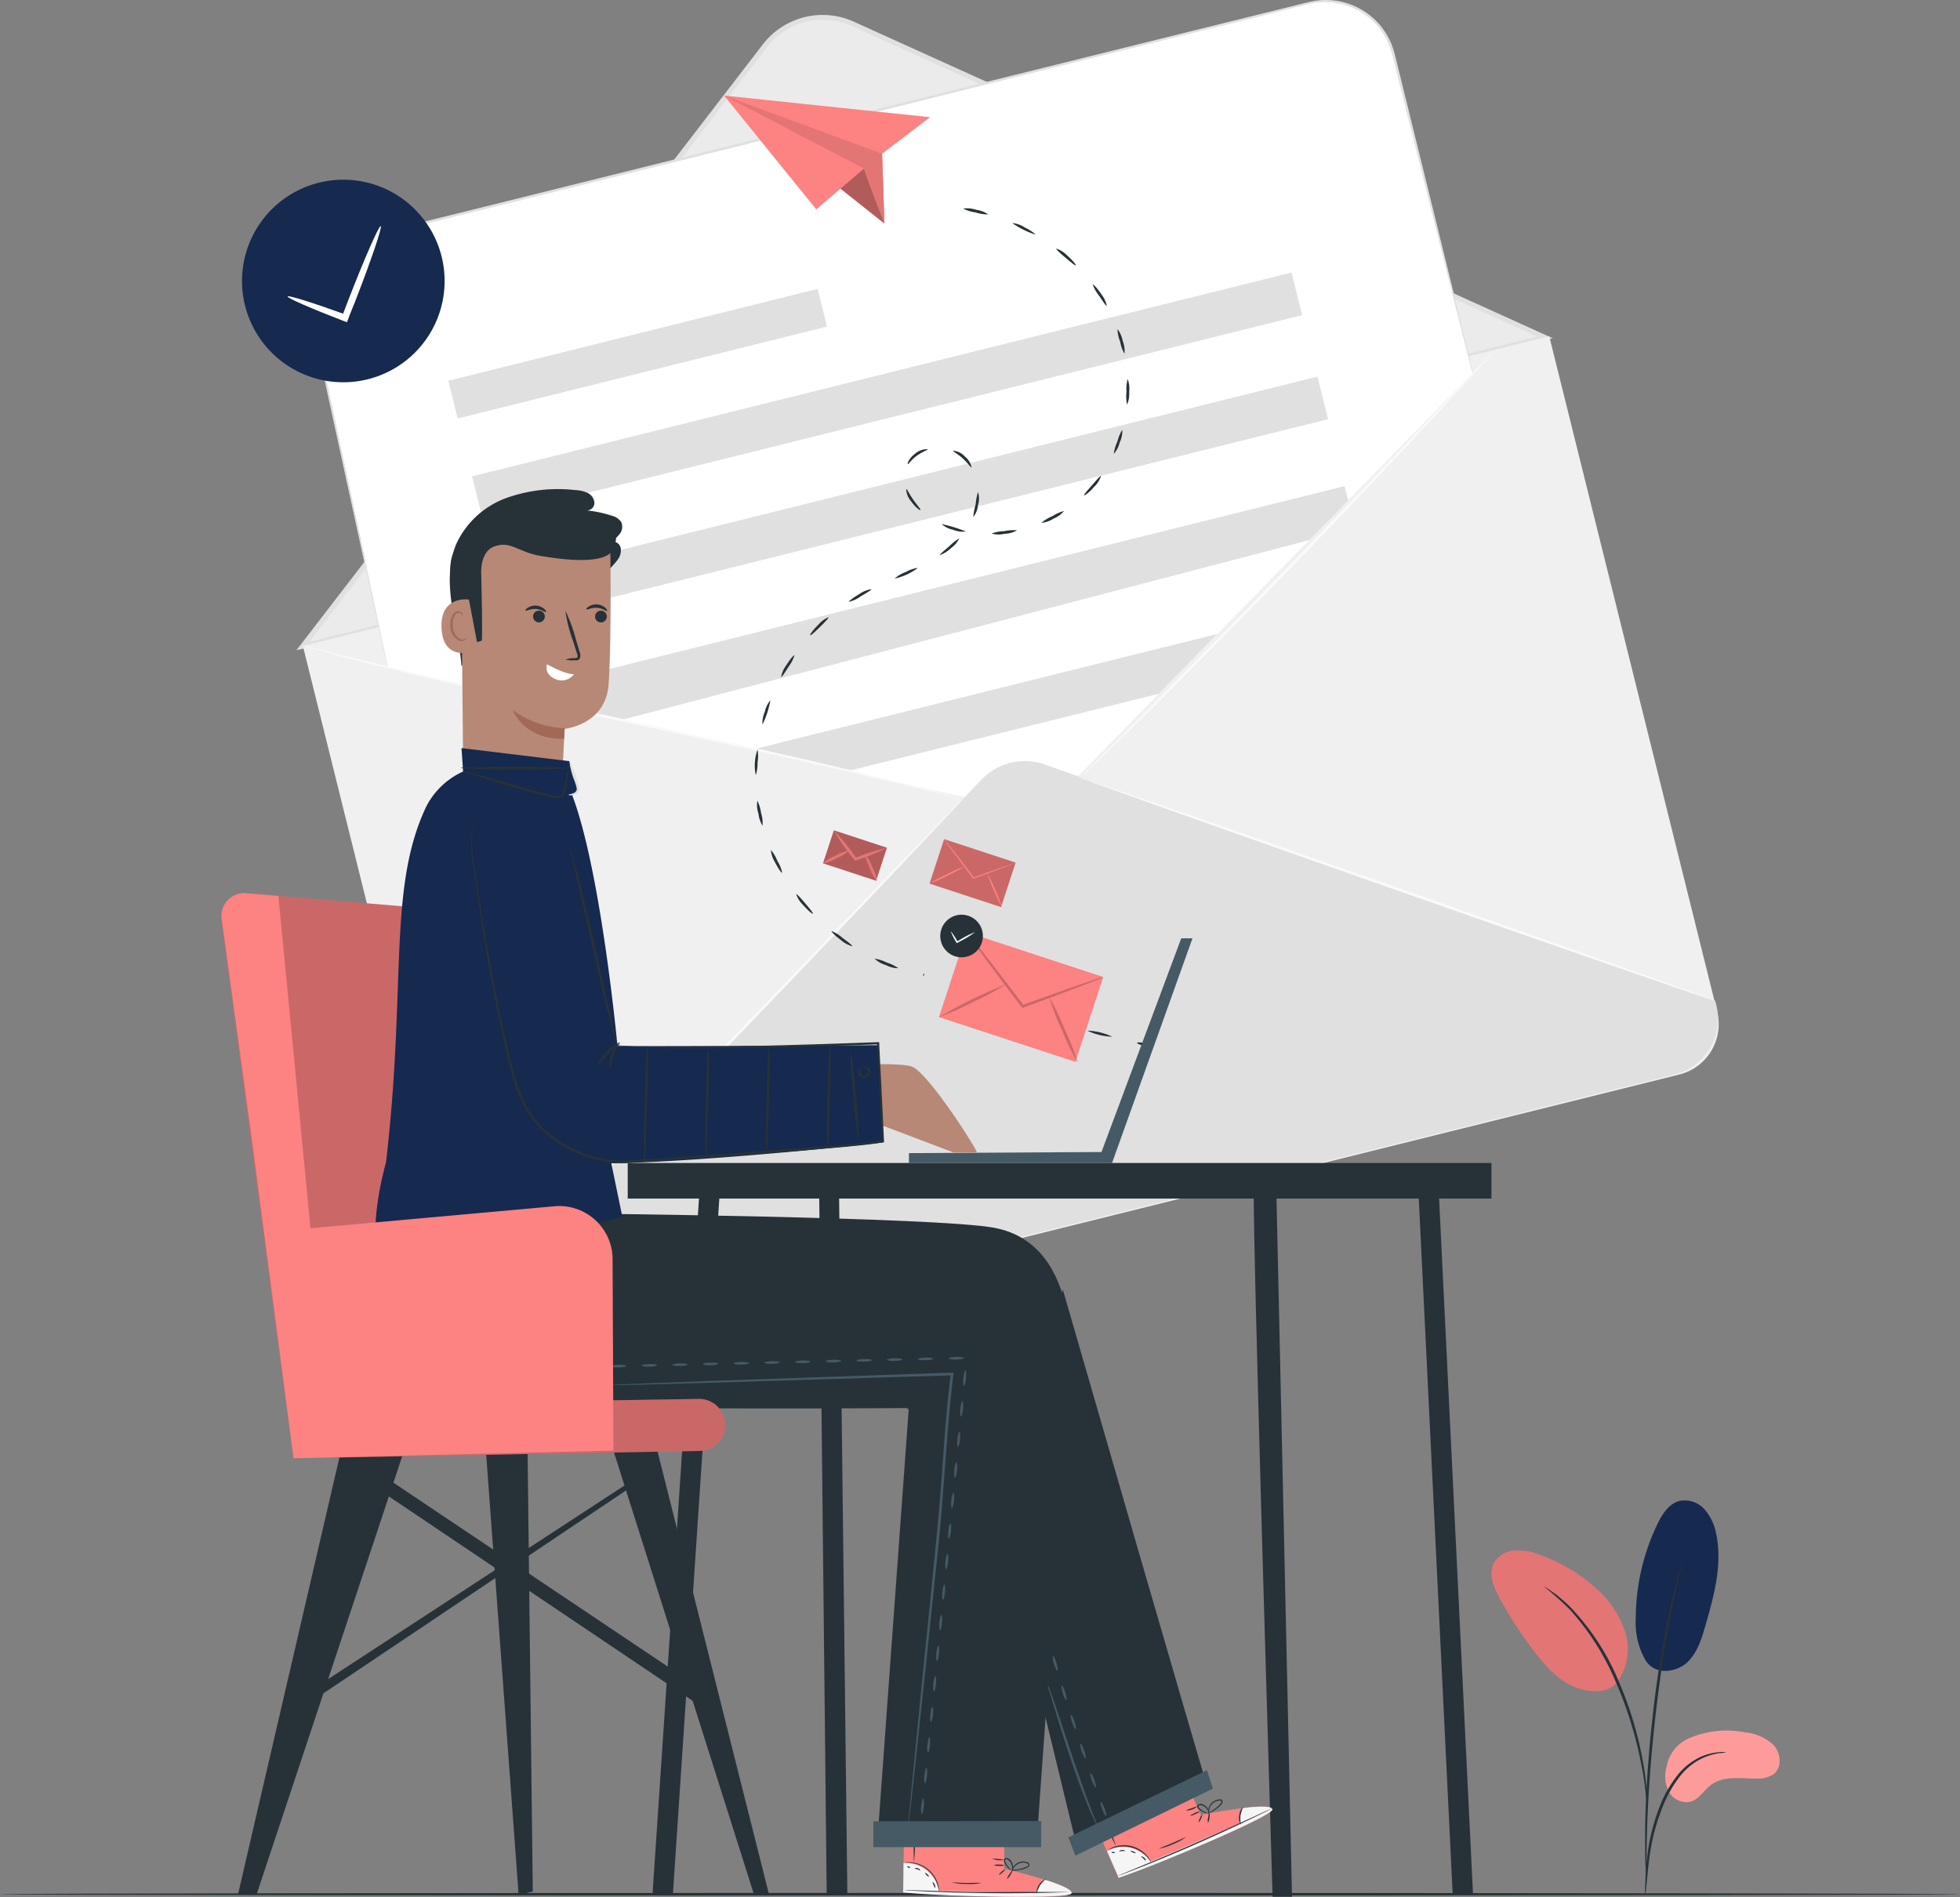 <svg xmlns="http://www.w3.org/2000/svg" width="310.38" height="300.453" viewBox="0 0 310.38 300.453">
  <rect x="0" y="0" width="310.38" height="300.453" fill="#808080" stroke="none"/>
  <g id="Mail_sent-pana" data-name="Mail sent-pana" transform="translate(-48 -58.499)">
    <g id="freepik--background-complete--inject-12" transform="translate(94.934 58.499)">
      <path id="Path_8140" data-name="Path 8140" d="M183.571,66.628,110.44,161.64l196.677-48.893L197.569,63.117A11.593,11.593,0,0,0,183.571,66.628Z" transform="translate(-109.403 -59.329)" fill="#ebebeb"/>
      <path id="Path_8141" data-name="Path 8141" d="M109.09,162.2l73.846-95.926a11.947,11.947,0,0,1,14.49-3.6l110.631,50.114Zm83.357-99.875a11.132,11.132,0,0,0-8.866,4.41h0l-72.425,94.121,194.418-48.332L197.1,63.354a11.217,11.217,0,0,0-4.648-.991Z" transform="translate(-109.09 -59.212)" fill="#e0e0e0"/>
      <path id="Path_8142" data-name="Path 8142" d="M0,0H203.376V110.223a8.228,8.228,0,0,1-8.228,8.228H8.228A8.228,8.228,0,0,1,0,110.223Z" transform="translate(1.031 102.314) rotate(-13.96)" fill="#f0f0f0"/>
      <path id="Path_8143" data-name="Path 8143" d="M296.07,117.662l-68.376,69.859L124.347,164.258l-11.824-54.816a11.063,11.063,0,0,1,8.105-13.23L270.134,59.051a11.048,11.048,0,0,1,13.4,8.067Z" transform="translate(-109.819 -58.551)" fill="#fff"/>
      <path id="Path_8144" data-name="Path 8144" d="M225.808,218.333l-81.2,84.848h0a9.05,9.05,0,0,0,10.971,6.6l180.005-44.752a9.05,9.05,0,0,0,6.6-10.963l-.169-.676L235.842,215.936A9.5,9.5,0,0,0,225.808,218.333Z" transform="translate(-117.321 -94.856)" fill="#e0e0e0"/>
      <rect id="Rectangle_2110" data-name="Rectangle 2110" width="60.271" height="6.154" transform="translate(24.057 60.304) rotate(-13.97)" fill="#e0e0e0"/>
      <rect id="Rectangle_2111" data-name="Rectangle 2111" width="133.725" height="6.953" transform="translate(27.822 75.445) rotate(-13.97)" fill="#e0e0e0"/>
      <rect id="Rectangle_2112" data-name="Rectangle 2112" width="133.725" height="6.953" transform="translate(31.927 91.929) rotate(-13.97)" fill="#e0e0e0"/>
      <path id="Path_8145" data-name="Path 8145" d="M284.568,163.212l-4.064,4.064-108.94,28.48-14.236-3.327-.538-1.544L286.143,158.71l.561,2.236Z" transform="translate(-120.144 -81.721)" fill="#e0e0e0"/>
      <path id="Path_8146" data-name="Path 8146" d="M267.511,198.663l-49.077,12.2-15-3.426,73.347-18.246Z" transform="translate(-130.952 -88.784)" fill="#e0e0e0"/>
      <path id="Path_8147" data-name="Path 8147" d="M222.551,223.24a2.035,2.035,0,0,1-.184.23l-.584.638-2.259,2.42-8.366,8.858c-7.083,7.46-16.9,17.77-27.773,29.071s-20.858,21.442-28.142,28.71c-3.642,3.634-6.607,6.569-8.666,8.574l-2.374,2.3-.63.592a1.143,1.143,0,0,1-.223.192,1.537,1.537,0,0,1,.192-.223l.6-.622,2.3-2.359,8.582-8.658c7.229-7.322,17.163-17.486,28.057-28.795s20.743-21.511,27.85-28.987l8.451-8.766,2.3-2.366.615-.607C222.474,223.3,222.551,223.24,222.551,223.24Z" transform="translate(-117.029 -96.675)" fill="#fafafa"/>
      <path id="Path_8148" data-name="Path 8148" d="M371.1,254.121c-.038.108-22.679-7.752-50.567-17.555S270.061,218.727,270.1,218.62s22.679,7.744,50.567,17.547S371.135,254.006,371.1,254.121Z" transform="translate(-146.401 -95.604)" fill="#fafafa"/>
      <path id="Path_8149" data-name="Path 8149" d="M336.145,131.06a1.281,1.281,0,0,1-.146.192l-.43.53-1.821,2.021-6.784,7.368c-5.747,6.2-13.752,14.7-22.725,23.97s-17.255,17.547-23.263,23.494l-7.153,7.007-1.967,1.882-.515.484c-.123.108-.184.161-.192.154a1.547,1.547,0,0,1,.161-.184l.484-.515,1.913-1.936,7.053-7.1c5.962-6,14.159-14.313,23.133-23.578S320.9,147.148,326.711,141l6.876-7.275,1.882-1.967.5-.507A1.065,1.065,0,0,1,336.145,131.06Z" transform="translate(-146.644 -75.314)" fill="#fafafa"/>
      <path id="Path_8150" data-name="Path 8150" d="M214.924,215.915a1.2,1.2,0,0,1-.269-.046l-.768-.184-3.073-.768c-2.627-.661-6.446-1.59-11.171-2.7-9.442-2.236-22.541-5.117-37.015-8.251s-27.565-6.062-36.992-8.374c-4.717-1.152-8.528-2.12-11.148-2.827l-3.019-.822-.768-.223a1.059,1.059,0,0,1-.261-.092l.269.054.768.177,3.073.768c2.635.661,6.453,1.583,11.178,2.7,9.442,2.236,22.533,5.117,37.015,8.251s27.565,6.062,36.992,8.374c4.717,1.152,8.528,2.113,11.148,2.827l3.012.822.768.223Z" transform="translate(-109.403 -89.35)" fill="#fafafa"/>
      <path id="Path_8151" data-name="Path 8151" d="M295.994,117.61s-.077-.254-.207-.768l-.561-2.174c-.492-1.928-1.206-4.748-2.128-8.382l-7.736-30.823q-.615-2.443-1.252-5c-.207-.845-.423-1.713-.645-2.581-.108-.438-.215-.876-.353-1.3a8.551,8.551,0,0,0-.461-1.26,10.84,10.84,0,0,0-8.643-6.384,10.679,10.679,0,0,0-2.927,0c-.968.169-1.951.438-2.942.676l-6.031,1.537L249.5,64.262,193.484,78.244,137.4,92.165l-12.592,3.119-3.073.768a17.153,17.153,0,0,0-2.919.884,10.917,10.917,0,0,0-4.548,3.68,11.232,11.232,0,0,0-1.352,2.543,11.849,11.849,0,0,0-.622,2.758,17.123,17.123,0,0,0,.668,5.485q1.152,5.378,2.2,10.3c2.8,13.13,5.071,23.747,6.638,31.1.768,3.672,1.375,6.515,1.79,8.451.192.96.346,1.7.453,2.2s.138.768.138.768-.069-.254-.184-.768-.277-1.237-.492-2.19c-.43-1.944-1.053-4.786-1.859-8.451-1.606-7.345-3.918-17.962-6.776-31.069-.707-3.281-1.46-6.715-2.236-10.3a17.236,17.236,0,0,1-.676-5.585,11.526,11.526,0,0,1,.63-2.85,11.809,11.809,0,0,1,1.391-2.627,10.793,10.793,0,0,1,2.067-2.2,10.456,10.456,0,0,1,2.62-1.6,17,17,0,0,1,2.973-.907l3.073-.768,12.615-3.119,56.084-13.952L249.5,63.916,262.091,60.8l6.031-1.49c.991-.246,1.959-.507,2.973-.684a11.211,11.211,0,0,1,11.939,6.569,8.769,8.769,0,0,1,.476,1.3c.138.438.246.876.353,1.314.215.868.423,1.736.638,2.589.423,1.706.83,3.373,1.237,5l7.606,30.877c.884,3.642,1.575,6.469,2.044,8.4.23.96.407,1.69.522,2.19A2.445,2.445,0,0,1,295.994,117.61Z" transform="translate(-109.743 -58.499)" fill="#e0e0e0"/>
    </g>
    <g id="freepik--Floor--inject-12" transform="translate(48 358.294)">
      <path id="Path_8152" data-name="Path 8152" d="M358.38,448.935c0,.115-69.482.207-155.19.207S48,449.058,48,448.935s69.475-.215,155.19-.215S358.38,448.828,358.38,448.935Z" transform="translate(-48 -448.72)" fill="#263238"/>
    </g>
    <g id="freepik--mail-sent--inject-12" transform="translate(86.32 73.635)">
      <path id="Path_8153" data-name="Path 8153" d="M229.871,81.626l-7.6,5.785.369,11.048-6.953-5.524-3.841,3.288L197.25,78.2Z" transform="translate(-120.906 -78.2)" fill="#fd8282"/>
      <path id="Path_8154" data-name="Path 8154" d="M224.976,93.25c0,.338,3.227,8.7,3.227,8.7l-6.953-5.524Z" transform="translate(-126.467 -81.688)" fill="#fd8282"/>
      <g id="Group_5912" data-name="Group 5912" transform="translate(94.783 11.562)" opacity="0.3">
        <path id="Path_8155" data-name="Path 8155" d="M224.976,93.25c0,.338,3.227,8.7,3.227,8.7l-6.953-5.524Z" transform="translate(-221.25 -93.25)"/>
      </g>
      <path id="Path_8156" data-name="Path 8156" d="M197.25,78.2l22.165,11.562,3.227,8.7-.369-11.048Z" transform="translate(-120.906 -78.2)" fill="#fd8282"/>
      <path id="Path_8157" data-name="Path 8157" d="M197.25,78.2l22.165,11.562,3.227,8.7-.369-11.048Z" transform="translate(-120.906 -78.2)" opacity="0.1"/>
      <path id="Path_8158" data-name="Path 8158" d="M276.061,271.93a9.918,9.918,0,0,1-3.941-.96A9.919,9.919,0,0,1,276.061,271.93Z" transform="translate(-138.255 -122.871)" fill="#263238"/>
      <path id="Path_8159" data-name="Path 8159" d="M284.721,274.026c0,.115-.576.077-1.222-.077s-1.152-.384-1.129-.5.576-.077,1.229.084S284.751,273.911,284.721,274.026Z" transform="translate(-140.63 -123.43)" fill="#263238"/>
      <path id="Path_8160" data-name="Path 8160" d="M250.481,102.4a5.984,5.984,0,0,1-2.005-.315,5.616,5.616,0,0,1-1.936-.607,4.517,4.517,0,0,1,2.036.2A4.279,4.279,0,0,1,250.481,102.4Z" transform="translate(-132.328 -83.585)" fill="#263238"/>
      <path id="Path_8161" data-name="Path 8161" d="M260.259,106.293a13.775,13.775,0,0,1-3.618-1.813,4.371,4.371,0,0,1,1.928.661C259.575,105.648,260.32,106.193,260.259,106.293Z" transform="translate(-134.668 -84.29)" fill="#263238"/>
      <path id="Path_8162" data-name="Path 8162" d="M268.812,112.4c-.085.084-.768-.492-1.629-1.214s-1.537-1.337-1.437-1.437a4.456,4.456,0,0,1,1.729,1.114C268.313,111.6,268.9,112.324,268.812,112.4Z" transform="translate(-136.776 -85.511)" fill="#263238"/>
      <path id="Path_8163" data-name="Path 8163" d="M275.468,120.529c-.108.054-.615-.691-1.229-1.613a6.032,6.032,0,0,1-1-1.767c.084-.069.73.592,1.352,1.537A4.364,4.364,0,0,1,275.468,120.529Z" transform="translate(-138.515 -87.224)" fill="#263238"/>
      <path id="Path_8164" data-name="Path 8164" d="M279.439,130.243a6.144,6.144,0,0,1-.676-1.913,5.809,5.809,0,0,1-.423-1.99,4.479,4.479,0,0,1,.822,1.875,4.2,4.2,0,0,1,.277,2.028Z" transform="translate(-139.697 -89.356)" fill="#263238"/>
      <path id="Path_8165" data-name="Path 8165" d="M280.271,140.7a6.329,6.329,0,0,1-.084-2.028,5.794,5.794,0,0,1,.184-2.021,4.478,4.478,0,0,1,.238,2.028A4.386,4.386,0,0,1,280.271,140.7Z" transform="translate(-140.114 -91.745)" fill="#263238"/>
      <path id="Path_8166" data-name="Path 8166" d="M277.58,150.911a6.255,6.255,0,0,1,.569-1.944,6.454,6.454,0,0,1,.768-1.867,4.065,4.065,0,0,1-.407,2.005A4.172,4.172,0,0,1,277.58,150.911Z" transform="translate(-139.521 -94.166)" fill="#263238"/>
      <path id="Path_8167" data-name="Path 8167" d="M271.468,159.678c-.077-.092.522-.768,1.252-1.6s1.314-1.537,1.414-1.452a4.2,4.2,0,0,1-1.1,1.729C272.29,159.217,271.545,159.762,271.468,159.678Z" transform="translate(-138.103 -96.373)" fill="#263238"/>
      <path id="Path_8168" data-name="Path 8168" d="M262.65,165.715a6.344,6.344,0,0,1,1.736-1.045,6.208,6.208,0,0,1,1.852-.83,4.248,4.248,0,0,1-1.659,1.206,4.188,4.188,0,0,1-1.928.668Z" transform="translate(-136.061 -98.045)" fill="#263238"/>
      <path id="Path_8169" data-name="Path 8169" d="M252.39,168.328a6.147,6.147,0,0,1,2.005-.376,6.323,6.323,0,0,1,2.028-.131,4.2,4.2,0,0,1-1.974.546A4.1,4.1,0,0,1,252.39,168.328Z" transform="translate(-133.683 -98.961)" fill="#263238"/>
      <path id="Path_8170" data-name="Path 8170" d="M242.09,166.54a21.94,21.94,0,0,1,3.841,1.175,3.987,3.987,0,0,1-2.028-.277,3.911,3.911,0,0,1-1.813-.9Z" transform="translate(-131.296 -98.671)" fill="#263238"/>
      <path id="Path_8171" data-name="Path 8171" d="M234.79,159.3c.115-.038.469.768,1.1,1.675s1.237,1.537,1.152,1.652-.837-.461-1.5-1.406A3.073,3.073,0,0,1,234.79,159.3Z" transform="translate(-129.605 -96.993)" fill="#263238"/>
      <path id="Path_8172" data-name="Path 8172" d="M238.269,151.109c0,.123-.837.392-1.713,1.014s-1.344,1.4-1.452,1.337.23-.983,1.206-1.675a2.812,2.812,0,0,1,1.959-.676Z" transform="translate(-129.673 -95.095)" fill="#263238"/>
      <path id="Path_8173" data-name="Path 8173" d="M247.383,154.061c-.108.061-.6-.691-1.4-1.429s-1.613-1.106-1.537-1.222a2.8,2.8,0,0,1,1.859.914,2.981,2.981,0,0,1,1.076,1.736Z" transform="translate(-131.842 -95.165)" fill="#263238"/>
      <path id="Path_8174" data-name="Path 8174" d="M248.61,163.877a9.733,9.733,0,0,1,.376-1.974,9.873,9.873,0,0,1,.376-1.982,3.5,3.5,0,0,1,0,2.059,3.434,3.434,0,0,1-.753,1.9Z" transform="translate(-132.807 -97.137)" fill="#263238"/>
      <path id="Path_8175" data-name="Path 8175" d="M241.758,172.121c-.069-.1.63-.676,1.467-1.391a8.337,8.337,0,0,1,1.59-1.252,4,4,0,0,1-1.314,1.537A4.839,4.839,0,0,1,241.758,172.121Z" transform="translate(-131.219 -99.35)" fill="#263238"/>
      <path id="Path_8176" data-name="Path 8176" d="M232.41,177.27a5.1,5.1,0,0,1,1.752-1.037,4.97,4.97,0,0,1,1.928-.653A9.8,9.8,0,0,1,232.41,177.27Z" transform="translate(-129.053 -100.766)" fill="#263238"/>
      <path id="Path_8177" data-name="Path 8177" d="M223,181.957c-.061-.1.668-.645,1.636-1.229a4.61,4.61,0,0,1,1.89-.768c.061.115-.722.584-1.682,1.137A4.962,4.962,0,0,1,223,181.957Z" transform="translate(-126.872 -101.781)" fill="#263238"/>
      <path id="Path_8178" data-name="Path 8178" d="M215,188.583c-.085-.077.446-.83,1.252-1.621a4.509,4.509,0,0,1,1.636-1.222c.077.092-.546.768-1.337,1.537S215.12,188.659,215,188.583Z" transform="translate(-125.016 -103.12)" fill="#263238"/>
      <path id="Path_8179" data-name="Path 8179" d="M209,197.018a4.471,4.471,0,0,1,.83-1.867c.592-.96,1.2-1.652,1.291-1.583a5.7,5.7,0,0,1-.93,1.805C209.607,196.319,209.108,197.072,209,197.018Z" transform="translate(-123.628 -104.933)" fill="#263238"/>
      <path id="Path_8180" data-name="Path 8180" d="M205.158,206.7a4.31,4.31,0,0,1,.369-2.005,4.371,4.371,0,0,1,.883-1.844,13.675,13.675,0,0,1-1.252,3.841Z" transform="translate(-122.737 -107.085)" fill="#263238"/>
      <path id="Path_8181" data-name="Path 8181" d="M203.733,217.081a7.529,7.529,0,0,1,.277-4.041,5.908,5.908,0,0,1,0,2.028,5.817,5.817,0,0,1-.277,2.013Z" transform="translate(-122.372 -109.447)" fill="#263238"/>
      <path id="Path_8182" data-name="Path 8182" d="M204.9,227.532a4.94,4.94,0,0,1-.638-1.936,4.133,4.133,0,0,1-.169-2.036,6.4,6.4,0,0,1,.584,1.951,4.963,4.963,0,0,1,.223,2.021Z" transform="translate(-122.478 -111.884)" fill="#263238"/>
      <path id="Path_8183" data-name="Path 8183" d="M208.688,237.336c-.1.061-.645-.676-1.145-1.69a4.286,4.286,0,0,1-.653-1.936,5.856,5.856,0,0,1,1.029,1.752A5.791,5.791,0,0,1,208.688,237.336Z" transform="translate(-123.14 -114.237)" fill="#263238"/>
      <path id="Path_8184" data-name="Path 8184" d="M214.753,245.927c-.077.077-.768-.507-1.537-1.367a4.549,4.549,0,0,1-1.106-1.721c.1-.077.707.6,1.429,1.444S214.837,245.842,214.753,245.927Z" transform="translate(-124.349 -116.35)" fill="#263238"/>
      <path id="Path_8185" data-name="Path 8185" d="M222.682,252.839a4.394,4.394,0,0,1-1.8-.976c-.907-.661-1.537-1.321-1.475-1.414a5.885,5.885,0,0,1,1.729,1.076C222.029,252.179,222.743,252.739,222.682,252.839Z" transform="translate(-126.04 -118.116)" fill="#263238"/>
      <path id="Path_8186" data-name="Path 8186" d="M232.037,257.643a4.3,4.3,0,0,1-1.982-.5,4.188,4.188,0,0,1-1.775-1.014,6.146,6.146,0,0,1,1.928.622A6.424,6.424,0,0,1,232.037,257.643Z" transform="translate(-128.096 -119.432)" fill="#263238"/>
      <path id="Path_8187" data-name="Path 8187" d="M238.417,259.383c0,.108-.069.2-.108.192s-.054-.108,0-.223.069-.2.108-.192S238.44,259.267,238.417,259.383Z" transform="translate(-130.412 -120.134)" fill="#263238"/>
      <rect id="Rectangle_2113" data-name="Rectangle 2113" width="8.843" height="5.501" transform="matrix(0.95, 0.312, -0.312, 0.95, 93.73, 116.37)" fill="#fd8282"/>
      <g id="Group_5913" data-name="Group 5913" transform="translate(92.014 116.37)" opacity="0.3">
        <rect id="Rectangle_2114" data-name="Rectangle 2114" width="8.843" height="5.501" transform="matrix(0.95, 0.312, -0.312, 0.95, 1.716, 0)"/>
      </g>
      <path id="Path_8188" data-name="Path 8188" d="M228.257,232.446a34.861,34.861,0,0,1-4.871,2l-.146.054-.092-.123L223,234.19a34.5,34.5,0,0,1-3.142-4.51,36.168,36.168,0,0,1,3.48,4.256l.138.184-.238-.069A32.71,32.71,0,0,1,228.257,232.446Z" transform="translate(-126.145 -113.303)" fill="#fd8282"/>
      <g id="Group_5914" data-name="Group 5914" transform="translate(93.715 116.377)" opacity="0.1">
        <path id="Path_8189" data-name="Path 8189" d="M228.257,232.446a34.861,34.861,0,0,1-4.871,2l-.146.054-.092-.123L223,234.19a34.5,34.5,0,0,1-3.142-4.51,36.168,36.168,0,0,1,3.48,4.256l.138.184-.238-.069A32.71,32.71,0,0,1,228.257,232.446Z" transform="translate(-219.86 -229.68)"/>
      </g>
      <path id="Path_8190" data-name="Path 8190" d="M221.751,233.85a6.317,6.317,0,0,1-1.974,1.206,6.754,6.754,0,0,1-2.167.822,6.53,6.53,0,0,1,1.982-1.206A6.814,6.814,0,0,1,221.751,233.85Z" transform="translate(-125.624 -114.269)" fill="#fd8282"/>
      <g id="Group_5915" data-name="Group 5915" transform="translate(91.986 119.581)" opacity="0.1">
        <path id="Path_8191" data-name="Path 8191" d="M221.751,233.85a6.317,6.317,0,0,1-1.974,1.206,6.754,6.754,0,0,1-2.167.822,6.53,6.53,0,0,1,1.982-1.206A6.814,6.814,0,0,1,221.751,233.85Z" transform="translate(-217.61 -233.85)"/>
      </g>
      <path id="Path_8192" data-name="Path 8192" d="M228.206,238.916a6.331,6.331,0,0,1-1.076-1.944c-.507-1.145-.845-2.128-.691-2.113a6.422,6.422,0,0,1,1.083,1.944A5.976,5.976,0,0,1,228.206,238.916Z" transform="translate(-127.661 -114.503)" fill="#fd8282"/>
      <g id="Group_5916" data-name="Group 5916" transform="translate(98.74 120.357)" opacity="0.1">
        <path id="Path_8193" data-name="Path 8193" d="M228.206,238.916a6.331,6.331,0,0,1-1.076-1.944c-.507-1.145-.845-2.128-.691-2.113a6.422,6.422,0,0,1,1.083,1.944A5.976,5.976,0,0,1,228.206,238.916Z" transform="translate(-226.401 -234.86)"/>
      </g>
      <rect id="Rectangle_2115" data-name="Rectangle 2115" width="22.741" height="14.152" transform="matrix(0.95, 0.312, -0.312, 0.95, 114.784, 132.506)" fill="#fd8282"/>
      <path id="Path_8194" data-name="Path 8194" d="M268.852,257.789a5.506,5.506,0,0,1-.968.438l-2.689,1.053c-2.3.868-5.447,2.051-8.989,3.35l-.146.054-.092-.123-.361-.476c-2.351-3.073-4.471-5.939-5.985-8.005l-1.805-2.451a6.145,6.145,0,0,1-.607-.937,6.071,6.071,0,0,1,.768.837l1.882,2.374c1.575,2.013,3.726,4.817,6.085,7.929l.361.469-.238-.069c3.534-1.291,6.722-2.428,9.027-3.227l2.735-.93A5.672,5.672,0,0,1,268.852,257.789Z" transform="translate(-132.483 -118.171)" fill="#fd8282"/>
      <g id="Group_5917" data-name="Group 5917" transform="translate(114.727 132.519)" opacity="0.2">
        <path id="Path_8195" data-name="Path 8195" d="M268.852,257.789a5.506,5.506,0,0,1-.968.438l-2.689,1.053c-2.3.868-5.447,2.051-8.989,3.35l-.146.054-.092-.123-.361-.476c-2.351-3.073-4.471-5.939-5.985-8.005l-1.805-2.451a6.145,6.145,0,0,1-.607-.937,6.071,6.071,0,0,1,.768.837l1.882,2.374c1.575,2.013,3.726,4.817,6.085,7.929l.361.469-.238-.069c3.534-1.291,6.722-2.428,9.027-3.227l2.735-.93A5.672,5.672,0,0,1,268.852,257.789Z" transform="translate(-247.21 -250.69)"/>
      </g>
      <path id="Path_8196" data-name="Path 8196" d="M252.166,261.42a42.8,42.8,0,0,1-5.24,2.789,43.189,43.189,0,0,1-5.416,2.412,80.664,80.664,0,0,1,10.656-5.2Z" transform="translate(-131.162 -120.658)" fill="#fd8282"/>
      <g id="Group_5918" data-name="Group 5918" transform="translate(110.348 140.762)" opacity="0.2">
        <path id="Path_8197" data-name="Path 8197" d="M252.166,261.42a42.8,42.8,0,0,1-5.24,2.789,43.189,43.189,0,0,1-5.416,2.412,80.664,80.664,0,0,1,10.656-5.2Z" transform="translate(-241.51 -261.42)"/>
      </g>
      <path id="Path_8198" data-name="Path 8198" d="M268.77,274.441a39.18,39.18,0,0,1-2.466-5.132A38.754,38.754,0,0,1,264.23,264a39,39,0,0,1,2.466,5.14A38.466,38.466,0,0,1,268.77,274.441Z" transform="translate(-136.427 -121.256)" fill="#fd8282"/>
      <g id="Group_5919" data-name="Group 5919" transform="translate(127.803 142.744)" opacity="0.2">
        <path id="Path_8199" data-name="Path 8199" d="M268.77,274.441a39.18,39.18,0,0,1-2.466-5.132A38.754,38.754,0,0,1,264.23,264a39,39,0,0,1,2.466,5.14A38.466,38.466,0,0,1,268.77,274.441Z" transform="translate(-264.23 -264)"/>
      </g>
      <path id="Path_8200" data-name="Path 8200" d="M247.181,253.162a3.373,3.373,0,1,1,1.339-2.209A3.373,3.373,0,0,1,247.181,253.162Z" transform="translate(-131.232 -117.333)" fill="#263238"/>
      <path id="Path_8201" data-name="Path 8201" d="M247.83,250.6a15.42,15.42,0,0,1-2.266,1.4l-.538.3-.1.054-.054-.092a10.9,10.9,0,0,1-.922-1.821,10.129,10.129,0,0,1,1.114,1.713l-.146-.046.538-.307A15.258,15.258,0,0,1,247.83,250.6Z" transform="translate(-131.727 -118.113)" fill="#fff"/>
      <rect id="Rectangle_2116" data-name="Rectangle 2116" width="11.916" height="7.414" transform="matrix(0.95, 0.312, -0.312, 0.95, 111.19, 117.768)" fill="#fd8282"/>
      <g id="Group_5920" data-name="Group 5920" transform="translate(108.877 117.768)" opacity="0.2">
        <rect id="Rectangle_2117" data-name="Rectangle 2117" width="11.916" height="7.414" transform="matrix(0.95, 0.312, -0.312, 0.95, 2.313, 0)"/>
      </g>
      <path id="Path_8202" data-name="Path 8202" d="M253.9,235.218a2.57,2.57,0,0,1-.5.23l-1.414.553c-1.191.453-2.85,1.076-4.709,1.752H247.2l-.046-.069-.184-.246c-1.237-1.629-2.3-3.112-3.142-4.195l-.922-1.252a3.378,3.378,0,0,1-.315-.492,2.906,2.906,0,0,1,.384.438l.991,1.245c.822,1.053,1.951,2.52,3.181,4.149l.192.254h-.123c1.852-.676,3.519-1.275,4.733-1.69l1.429-.484A2.473,2.473,0,0,1,253.9,235.218Z" transform="translate(-131.412 -113.724)" fill="#fd8282"/>
      <g id="Group_5921" data-name="Group 5921" transform="translate(111.178 117.776)" opacity="0.2">
        <path id="Path_8203" data-name="Path 8203" d="M253.9,235.218a2.57,2.57,0,0,1-.5.23l-1.414.553c-1.191.453-2.85,1.076-4.709,1.752H247.2l-.046-.069-.184-.246c-1.237-1.629-2.3-3.112-3.142-4.195l-.922-1.252a3.378,3.378,0,0,1-.315-.492,2.906,2.906,0,0,1,.384.438l.991,1.245c.822,1.053,1.951,2.52,3.181,4.149l.192.254h-.123c1.852-.676,3.519-1.275,4.733-1.69l1.429-.484A2.473,2.473,0,0,1,253.9,235.218Z" transform="translate(-242.59 -231.5)" fill="#fd8282"/>
      </g>
      <path id="Path_8204" data-name="Path 8204" d="M245.155,237.12a23.158,23.158,0,0,1-2.743,1.46,22.861,22.861,0,0,1-2.843,1.268,21.148,21.148,0,0,1,2.743-1.467,21.565,21.565,0,0,1,2.843-1.26Z" transform="translate(-130.713 -115.027)" fill="#fd8282"/>
      <g id="Group_5922" data-name="Group 5922" transform="translate(108.857 122.093)" opacity="0.2">
        <path id="Path_8205" data-name="Path 8205" d="M245.155,237.12a23.158,23.158,0,0,1-2.743,1.46,22.861,22.861,0,0,1-2.843,1.268,21.148,21.148,0,0,1,2.743-1.467,21.565,21.565,0,0,1,2.843-1.26Z" transform="translate(-239.57 -237.12)" fill="#fd8282"/>
      </g>
      <path id="Path_8206" data-name="Path 8206" d="M253.852,243.94a20.278,20.278,0,0,1-1.291-2.689,21.73,21.73,0,0,1-1.091-2.781A39.1,39.1,0,0,1,253.852,243.94Z" transform="translate(-133.47 -115.34)" fill="#fd8282"/>
      <g id="Group_5923" data-name="Group 5923" transform="translate(118 123.13)" opacity="0.2">
        <path id="Path_8207" data-name="Path 8207" d="M253.852,243.94a20.278,20.278,0,0,1-1.291-2.689,21.73,21.73,0,0,1-1.091-2.781A39.1,39.1,0,0,1,253.852,243.94Z" transform="translate(-251.47 -238.47)" fill="#fd8282"/>
      </g>
      <path id="Path_8208" data-name="Path 8208" d="M129.471,115.539a16.041,16.041,0,1,1-11.6-19.5A16.041,16.041,0,0,1,129.471,115.539Z" transform="translate(-97.878 -82.219)" fill="#16294f"/>
      <path id="Path_8209" data-name="Path 8209" d="M122.023,105.11c.284.115-1.537,5.485-4.072,12-.376.945-.768,1.852-1.083,2.743l-.192.484-.484-.184c-5.2-2.005-9-3.657-8.912-3.9s4.041,1.006,9.281,2.9l-.676.307c.338-.891.691-1.805,1.053-2.75C119.464,110.2,121.746,105.025,122.023,105.11Z" transform="translate(-100.056 -84.436)" fill="#fff"/>
    </g>
    <g id="freepik--Plant--inject-12" transform="translate(284.179 296.14)">
      <path id="Path_8210" data-name="Path 8210" d="M394.629,416.665a14.851,14.851,0,0,1,9.219-1.122,7.67,7.67,0,0,1,4.564,2.028c1.145,1.26,1.352,3.473.046,4.556a4.433,4.433,0,0,1-2.873.73c-2.443,0-5.147-.461-7.1,1.006-1.114.837-1.852,2.228-3.181,2.643a3.157,3.157,0,0,1-3.457-1.537,5.377,5.377,0,0,1-.392-3.964A6.038,6.038,0,0,1,394.629,416.665Z" transform="translate(-363.72 -378.812)" fill="#fd8282"/>
      <g id="Group_5924" data-name="Group 5924" transform="translate(27.525 36.444)" opacity="0.2">
        <path id="Path_8211" data-name="Path 8211" d="M394.629,416.665a14.851,14.851,0,0,1,9.219-1.122,7.67,7.67,0,0,1,4.564,2.028c1.145,1.26,1.352,3.473.046,4.556a4.433,4.433,0,0,1-2.873.73c-2.443,0-5.147-.461-7.1,1.006-1.114.837-1.852,2.228-3.181,2.643a3.157,3.157,0,0,1-3.457-1.537,5.377,5.377,0,0,1-.392-3.964A6.038,6.038,0,0,1,394.629,416.665Z" transform="translate(-391.246 -415.256)" fill="#fff"/>
      </g>
      <path id="Path_8212" data-name="Path 8212" d="M386.791,393.257c1.721,2.451,5.055,1.636,6.6.138s2.2-3.665,2.8-5.731c1.36-4.725,2.727-9.68,1.721-14.489a8.15,8.15,0,0,0-1.852-3.941,4.21,4.21,0,0,0-3.987-1.329c-1.682.446-2.727,2.1-3.48,3.665A34.619,34.619,0,0,0,385.17,386.4a12.087,12.087,0,0,0,1.621,6.868" transform="translate(-362.312 -367.82)" fill="#16294f"/>
      <path id="Path_8213" data-name="Path 8213" d="M375.187,399.162a8.937,8.937,0,0,0,1.383-8.213,15.865,15.865,0,0,0-4.855-7.053,26.259,26.259,0,0,0-8.7-5.1,9.312,9.312,0,0,0-3.918-.668,4.126,4.126,0,0,0-3.288,1.99c-.914,1.744-.038,3.841.914,5.593a66.718,66.718,0,0,0,5.716,8.712c1.713,2.2,3.68,4.387,6.292,5.378s5.324.883,6.707-.93" transform="translate(-355.418 -370.206)" fill="#fd8282"/>
      <g id="Group_5925" data-name="Group 5925" transform="translate(0 7.911)" opacity="0.1">
        <path id="Path_8214" data-name="Path 8214" d="M375.187,399.162a8.937,8.937,0,0,0,1.383-8.213,15.865,15.865,0,0,0-4.855-7.053,26.259,26.259,0,0,0-8.7-5.1,9.312,9.312,0,0,0-3.918-.668,4.126,4.126,0,0,0-3.288,1.99c-.914,1.744-.038,3.841.914,5.593a66.718,66.718,0,0,0,5.716,8.712c1.713,2.2,3.68,4.387,6.292,5.378s5.324.883,6.707-.93" transform="translate(-355.418 -378.117)"/>
      </g>
      <path id="Path_8215" data-name="Path 8215" d="M387.118,442.251a5.5,5.5,0,0,0,.154-1.114c.085-.814.177-1.828.3-3.073a43.4,43.4,0,0,1,.684-4.456,33.986,33.986,0,0,1,1.621-5.263,19.4,19.4,0,0,1,2.689-4.763,9.988,9.988,0,0,1,3.4-2.827,9.682,9.682,0,0,1,2.858-.891,5.379,5.379,0,0,0,1.106-.154,4.61,4.61,0,0,0-1.122,0,8.766,8.766,0,0,0-2.989.768,10.087,10.087,0,0,0-3.58,2.85,19.037,19.037,0,0,0-2.789,4.855,32.41,32.41,0,0,0-1.606,5.378,37.109,37.109,0,0,0-.592,4.51c-.1,1.291-.138,2.3-.154,3.073A5.45,5.45,0,0,0,387.118,442.251Z" transform="translate(-362.754 -379.836)" fill="#263238"/>
      <path id="Path_8216" data-name="Path 8216" d="M387.33,430.847a1.917,1.917,0,0,0,0-.515v-1.475c0-1.283,0-3.142.061-5.432.115-4.61.507-10.917,1.275-17.87s1.782-13.214,2.712-17.67c.215-1.122.438-2.136.645-3.019s.369-1.659.53-2.3.254-1.06.346-1.437a2.084,2.084,0,0,0,.092-.515,2.167,2.167,0,0,0-.177.484l-.43,1.421c-.192.615-.384,1.375-.607,2.259s-.476,1.89-.722,3.019a168.448,168.448,0,0,0-2.82,17.7c-.768,6.968-1.106,13.314-1.137,17.908,0,2.3,0,4.156.077,5.439q.054.9.092,1.475A2.753,2.753,0,0,0,387.33,430.847Z" transform="translate(-362.76 -370.784)" fill="#263238"/>
      <path id="Path_8217" data-name="Path 8217" d="M382.5,419.745a9.489,9.489,0,0,0,0-1.537,40.506,40.506,0,0,0-.476-4.179,57.968,57.968,0,0,0-3.9-13.306,38.352,38.352,0,0,0-7.483-11.662,18.391,18.391,0,0,0-1.759-1.636c-.269-.231-.507-.453-.768-.638l-.676-.469a10.289,10.289,0,0,0-1.306-.837,46.806,46.806,0,0,1,4.264,3.8,40.512,40.512,0,0,1,7.3,11.616,57.717,57.717,0,0,1,2.558,7.145c.668,2.236,1.114,4.295,1.452,6.031s.5,3.158.615,4.141A10.747,10.747,0,0,0,382.5,419.745Z" transform="translate(-357.9 -371.912)" fill="#263238"/>
    </g>
    <g id="freepik--Device--inject-12" transform="translate(191.935 207.106)">
      <path id="Path_8218" data-name="Path 8218" d="M235.35,287.516h32.167l12.738-35.586h-1.782l-12.63,33.85-30.493.177Z" transform="translate(-235.35 -251.93)" fill="#455a64"/>
    </g>
    <g id="freepik--Desk--inject-12" transform="translate(147.406 242.692)">
      <path id="Path_8219" data-name="Path 8219" d="M216.85,303.852l1.191,111.468h3.273l-1.329-112.29Z" transform="translate(-186.534 -299.358)" fill="#263238"/>
      <path id="Path_8220" data-name="Path 8220" d="M306.458,302.69c-.438,2.128,2.95,112.8,2.95,112.8h3.073l-2.5-112.8Z" transform="translate(-207.29 -299.279)" fill="#263238"/>
      <path id="Path_8221" data-name="Path 8221" d="M314.165,298.25H177.39v5.639h11.286l-7.345,109.962,3.211.177,7.352-110.139H302.656l5.37,110.185h3.219l-5.37-110.185h8.29Z" transform="translate(-177.39 -298.25)" fill="#263238"/>
    </g>
    <g id="freepik--Character--inject-12" transform="translate(83.024 135.961)">
      <path id="Path_8222" data-name="Path 8222" d="M250.171,441.132v-8.451l-15.834-.161-.177,12.369.983.069c4.364.292,22.218,1.152,25.145.3C263.546,444.305,250.171,441.132,250.171,441.132Z" transform="translate(-126.163 -222.634)" fill="#fd8282"/>
      <path id="Path_8223" data-name="Path 8223" d="M239.9,447.144a5.478,5.478,0,0,0-1.982-3.4,5.377,5.377,0,0,0-3.688-1.191l-.046,4.425Z" transform="translate(-126.168 -224.958)" fill="#f5f5f5"/>
      <path id="Path_8224" data-name="Path 8224" d="M256.683,446.05s4.7,1.414,4.1,2.182-18.669.576-26.636-.207v-.353l21.081.407S255.761,446.081,256.683,446.05Z" transform="translate(-126.161 -225.769)" fill="#f5f5f5"/>
      <path id="Path_8225" data-name="Path 8225" d="M233.87,448.14h.269l.768.061,2.873.154c2.428.115,5.785.223,9.5.269s7.076,0,9.5-.054l2.881-.084.768-.038h.269a1.043,1.043,0,0,0-.269,0H247.284c-3.7,0-7.068-.138-9.5-.215l-2.881-.092H233.87Z" transform="translate(-126.096 -226.254)" fill="#263238"/>
      <path id="Path_8226" data-name="Path 8226" d="M261.62,448.258a6.318,6.318,0,0,1,.553-1.368,6.215,6.215,0,0,1,.991-1.091,2.551,2.551,0,0,0-1.537,2.459Z" transform="translate(-132.527 -225.711)" fill="#263238"/>
      <path id="Path_8227" data-name="Path 8227" d="M255.57,445.463a2.013,2.013,0,0,0,.507-.607c.231-.361.392-.676.346-.707s-.269.246-.507.607a1.828,1.828,0,0,0-.346.707Z" transform="translate(-131.125 -225.328)" fill="#263238"/>
      <path id="Path_8228" data-name="Path 8228" d="M253.909,444.734c.038.038.292-.123.569-.369s.469-.469.43-.507-.284.123-.561.361S253.878,444.665,253.909,444.734Z" transform="translate(-130.739 -225.26)" fill="#263238"/>
      <path id="Path_8229" data-name="Path 8229" d="M252.88,442.972a1.806,1.806,0,0,0,.822.115,1.888,1.888,0,0,0,.83-.077,1.806,1.806,0,0,0-.822-.115,1.913,1.913,0,0,0-.83.077Z" transform="translate(-130.501 -225.035)" fill="#263238"/>
      <path id="Path_8230" data-name="Path 8230" d="M252.53,441.63a2.351,2.351,0,0,0,1.875.161q-.938-.073-1.875-.161Z" transform="translate(-130.42 -224.745)" fill="#263238"/>
      <path id="Path_8231" data-name="Path 8231" d="M256.29,443.65a3,3,0,0,0,1.022,0,5.664,5.664,0,0,0,1.083-.223,2.949,2.949,0,0,0,.622-.253.515.515,0,0,0,.253-.307.415.415,0,0,0-.146-.415,1.875,1.875,0,0,0-2.3.522,1.805,1.805,0,0,0-.346.676v.277a2.667,2.667,0,0,1,.469-.86,1.806,1.806,0,0,1,.876-.561,1.591,1.591,0,0,1,1.214.1c.161.123.092.307-.084.415a3.146,3.146,0,0,1-.576.238,6.975,6.975,0,0,1-1.053.261A4.951,4.951,0,0,0,256.29,443.65Z" transform="translate(-131.291 -224.89)" fill="#263238"/>
      <path id="Path_8232" data-name="Path 8232" d="M256.236,443.535a1.014,1.014,0,0,0,.131-.707,1.759,1.759,0,0,0-.269-.768,1.029,1.029,0,0,0-.845-.53.4.4,0,0,0-.315.469,1.136,1.136,0,0,0,.161.453,3.644,3.644,0,0,0,.476.622,1.4,1.4,0,0,0,.576.415,6.579,6.579,0,0,1-.476-.507,3.408,3.408,0,0,1-.415-.615c-.138-.215-.23-.607,0-.645s.515.23.668.438a1.767,1.767,0,0,1,.277.661A3.074,3.074,0,0,1,256.236,443.535Z" transform="translate(-130.976 -224.722)" fill="#263238"/>
      <path id="Path_8233" data-name="Path 8233" d="M234.35,442.486a6.077,6.077,0,0,1,1.168.054,4.814,4.814,0,0,1,4.079,3.38c.23.676.254,1.137.284,1.129s0-.115,0-.315a4.61,4.61,0,0,0-.161-.861,4.833,4.833,0,0,0-4.226-3.442,3.916,3.916,0,0,0-.876,0A.722.722,0,0,0,234.35,442.486Z" transform="translate(-126.207 -224.925)" fill="#263238"/>
      <path id="Path_8234" data-name="Path 8234" d="M236.522,434a52.975,52.975,0,0,0-.154,6.5,26.934,26.934,0,0,0,.169-3.25A28.971,28.971,0,0,0,236.522,434Z" transform="translate(-126.666 -222.977)" fill="#263238"/>
      <path id="Path_8235" data-name="Path 8235" d="M244.24,446.546a8.693,8.693,0,0,0,2.3.254,8.6,8.6,0,0,0,2.3-.161c0-.054-1.037,0-2.3,0S244.248,446.493,244.24,446.546Z" transform="translate(-128.499 -225.881)" fill="#263238"/>
      <path id="Path_8236" data-name="Path 8236" d="M240.2,446.5a3.935,3.935,0,0,0,.184.461c.1.238.161.446.215.446s.085-.253-.038-.522S240.238,446.46,240.2,446.5Z" transform="translate(-127.563 -225.872)" fill="#263238"/>
      <path id="Path_8237" data-name="Path 8237" d="M238.7,444.588a.793.793,0,0,0,.223.369c.161.169.323.277.361.238s-.061-.2-.223-.369S238.738,444.549,238.7,444.588Z" transform="translate(-127.215 -225.429)" fill="#263238"/>
      <path id="Path_8238" data-name="Path 8238" d="M236.53,443.675c0,.054.223.054.453.138s.4.215.438.177-.085-.253-.376-.353S236.514,443.629,236.53,443.675Z" transform="translate(-126.712 -225.2)" fill="#263238"/>
      <path id="Path_8239" data-name="Path 8239" d="M235,443.268c0,.046.069.131.2.184s.254.054.269,0-.069-.131-.2-.184S235,443.214,235,443.268Z" transform="translate(-126.358 -225.115)" fill="#263238"/>
      <path id="Path_8240" data-name="Path 8240" d="M290.1,430.3l-3.473-7.721-14.5,6.369,4.925,11.34.922-.338c4.1-1.536,20.743-8.09,23.048-10.072C303.629,427.666,290.1,430.3,290.1,430.3Z" transform="translate(-134.962 -220.331)" fill="#fd8282"/>
      <path id="Path_8241" data-name="Path 8241" d="M283.223,441.733a5.493,5.493,0,0,0-3.211-2.3,5.378,5.378,0,0,0-3.841.438l1.775,4.049Z" transform="translate(-135.898 -224.195)" fill="#f5f5f5"/>
      <path id="Path_8242" data-name="Path 8242" d="M298.257,431.164s4.863-.653,4.61.3-16.779,8.205-24.362,10.756l-.115-.33,19.376-8.3S297.428,431.571,298.257,431.164Z" transform="translate(-136.413 -222.269)" fill="#f5f5f5"/>
      <path id="Path_8243" data-name="Path 8243" d="M278.11,442.071l.261-.085.768-.269,2.689-1.045c2.259-.9,5.378-2.174,8.766-3.665s6.446-2.9,8.635-3.957l2.589-1.26.7-.361a1.122,1.122,0,0,0,.238-.131l-.254.1-.714.323-2.612,1.214c-2.2,1.014-5.263,2.412-8.658,3.9s-6.5,2.789-8.743,3.718l-2.658,1.1-.722.3Z" transform="translate(-136.348 -222.351)" fill="#263238"/>
      <path id="Path_8244" data-name="Path 8244" d="M303.681,433.821a6.048,6.048,0,0,1-.061-1.475,7.024,7.024,0,0,1,.453-1.406,2.128,2.128,0,0,0-.645,1.375,2.151,2.151,0,0,0,.254,1.506Z" transform="translate(-142.205 -222.268)" fill="#263238"/>
      <path id="Path_8245" data-name="Path 8245" d="M296.986,433.836a1.75,1.75,0,0,0,.215-.768c.069-.438.077-.768,0-.768s-.146.33-.215.768A1.583,1.583,0,0,0,296.986,433.836Z" transform="translate(-140.711 -222.583)" fill="#263238"/>
      <path id="Path_8246" data-name="Path 8246" d="M295.074,433.8a1.527,1.527,0,0,0,.361-.569c.154-.33.23-.622.184-.645s-.207.23-.361.569S295.013,433.78,295.074,433.8Z" transform="translate(-140.275 -222.65)" fill="#263238"/>
      <path id="Path_8247" data-name="Path 8247" d="M293.33,432.612a1.984,1.984,0,0,0,.768-.238c.423-.177.768-.361.722-.407a1.652,1.652,0,0,0-.768.23C293.66,432.374,293.307,432.558,293.33,432.612Z" transform="translate(-139.875 -222.503)" fill="#263238"/>
      <path id="Path_8248" data-name="Path 8248" d="M292.45,431.512a1.637,1.637,0,0,0,.953-.131,1.6,1.6,0,0,0,.814-.492,5.142,5.142,0,0,0-.884.315A4.911,4.911,0,0,0,292.45,431.512Z" transform="translate(-139.671 -222.256)" fill="#263238"/>
      <path id="Path_8249" data-name="Path 8249" d="M296.88,431.7a3.072,3.072,0,0,0,.93-.415,6.144,6.144,0,0,0,.891-.653,3.135,3.135,0,0,0,.469-.484.561.561,0,0,0,.1-.392.384.384,0,0,0-.3-.307,1.875,1.875,0,0,0-1.928,2.174.677.677,0,0,0,.085.269,3.074,3.074,0,0,1,.077-.983,1.813,1.813,0,0,1,.568-.868,1.606,1.606,0,0,1,1.145-.407c.2.038.215.238.092.415a3.321,3.321,0,0,1-.423.453,7.979,7.979,0,0,1-.853.668C297.218,431.516,296.864,431.67,296.88,431.7Z" transform="translate(-140.697 -221.922)" fill="#263238"/>
      <path id="Path_8250" data-name="Path 8250" d="M296.652,431.857a1.045,1.045,0,0,0-.177-.691,1.775,1.775,0,0,0-.553-.576,1.03,1.03,0,0,0-.983-.131.4.4,0,0,0-.1.553,1.037,1.037,0,0,0,.338.346,3.3,3.3,0,0,0,.691.376,1.444,1.444,0,0,0,.7.138,5.757,5.757,0,0,1-.645-.269,3.268,3.268,0,0,1-.638-.384c-.215-.138-.453-.453-.238-.6a.906.906,0,0,1,.768.123,1.653,1.653,0,0,1,.53.492A4.13,4.13,0,0,1,296.652,431.857Z" transform="translate(-140.208 -222.14)" fill="#263238"/>
      <path id="Path_8251" data-name="Path 8251" d="M276.24,439.744a5.714,5.714,0,0,1,1.083-.43,4.963,4.963,0,0,1,5.124,1.36c.492.53.7.937.73.914a1.131,1.131,0,0,0-.131-.292,3.975,3.975,0,0,0-.5-.707,4.871,4.871,0,0,0-2.412-1.537,4.949,4.949,0,0,0-2.85.115,4.063,4.063,0,0,0-.768.376A.852.852,0,0,0,276.24,439.744Z" transform="translate(-135.914 -224.112)" fill="#263238"/>
      <path id="Path_8252" data-name="Path 8252" d="M274.75,431.27a25.781,25.781,0,0,0,1.175,3.073,29.526,29.526,0,0,0,1.36,2.958,27.386,27.386,0,0,0-1.183-3.035A29.5,29.5,0,0,0,274.75,431.27Z" transform="translate(-135.569 -222.344)" fill="#263238"/>
      <path id="Path_8253" data-name="Path 8253" d="M286.91,439.05a9.218,9.218,0,0,0,2.213-.722,8.512,8.512,0,0,0,2.044-1.1c0-.046-.945.423-2.12.922S286.895,439,286.91,439.05Z" transform="translate(-138.387 -223.724)" fill="#263238"/>
      <path id="Path_8254" data-name="Path 8254" d="M283.21,441.205c0,.054.169.169.361.346s.33.346.376.315,0-.261-.246-.461S283.225,441.159,283.21,441.205Z" transform="translate(-137.53 -224.643)" fill="#263238"/>
      <path id="Path_8255" data-name="Path 8255" d="M281.06,440.08c0,.054.138.161.353.246s.407.115.43.069-.138-.161-.353-.246S281.075,440.011,281.06,440.08Z" transform="translate(-137.031 -224.379)" fill="#263238"/>
      <path id="Path_8256" data-name="Path 8256" d="M278.719,440.1c0,.046.223-.038.469-.054a4.166,4.166,0,0,1,.469,0,.563.563,0,0,0-.484-.169C278.872,439.91,278.68,440.063,278.719,440.1Z" transform="translate(-136.488 -224.338)" fill="#263238"/>
      <path id="Path_8257" data-name="Path 8257" d="M277.13,440.387c0,.054.123.092.261.085s.254-.054.254-.108-.123-.092-.261-.084S277.13,440.333,277.13,440.387Z" transform="translate(-136.121 -224.432)" fill="#263238"/>
      <path id="Path_8258" data-name="Path 8258" d="M105.052,332.122,93.62,246.7a3.6,3.6,0,0,1,3.841-4.072l27.558,2.3a5.209,5.209,0,0,1,4.756,4.771l6.715,80.876Z" transform="translate(-93.588 -178.627)" fill="#fd8282"/>
      <g id="Group_5926" data-name="Group 5926" transform="translate(0 63.989)" opacity="0.2">
        <path id="Path_8259" data-name="Path 8259" d="M105.052,332.122,93.62,246.7a3.6,3.6,0,0,1,3.841-4.072l27.558,2.3a5.209,5.209,0,0,1,4.756,4.771l6.715,80.876Z" transform="translate(-93.588 -242.617)"/>
      </g>
      <path id="Path_8260" data-name="Path 8260" d="M142.554,187.279c-.231-3.257-1.083-6.43-1.537-9.657s-.545-6.622.73-9.626a14.036,14.036,0,0,1,7.944-7.268,24.339,24.339,0,0,1,10.894-1.245,5.155,5.155,0,0,1,1.928.438,1.913,1.913,0,0,1,1.1,1.537,1.191,1.191,0,0,1-1.222,1.245,19.361,19.361,0,0,1,4.126.884,2.42,2.42,0,0,1,1.337.96,1.836,1.836,0,0,1-.184,1.813,5.378,5.378,0,0,1-1.391,1.306,1.275,1.275,0,0,1,1.5,1.006,2.428,2.428,0,0,1-.53,1.9c-.392.553-.9,1.006-1.306,1.537-1.659,2.2-1.337,5.27-.937,8.005" transform="translate(-104.508 -159.326)" fill="#263238"/>
      <path id="Path_8261" data-name="Path 8261" d="M143.4,208.563l15.527-.277c.207-1.8.507-8.789.507-8.789s6.492-.6,6.968-7.022.277-21.25.277-21.25h0a22.38,22.38,0,0,0-22.618,1.437l-1,.676Z" transform="translate(-105.052 -161.527)" fill="#b78876"/>
      <path id="Path_8262" data-name="Path 8262" d="M170.918,185.968a.93.93,0,1,1,.665.28.937.937,0,0,1-.665-.28Z" transform="translate(-111.445 -165.13)" fill="#263238"/>
      <path id="Path_8263" data-name="Path 8263" d="M172.142,184.114c-.108.108-.707-.415-1.59-.476s-1.537.361-1.652.238.069-.246.361-.446a2.213,2.213,0,0,1,2.589.192C172.111,183.861,172.2,184.068,172.142,184.114Z" transform="translate(-111.032 -164.836)" fill="#263238"/>
      <path id="Path_8264" data-name="Path 8264" d="M159.345,184.558a.93.93,0,1,1-.7-.158.937.937,0,0,1,.7.158Z" transform="translate(-108.485 -165.134)" fill="#263238"/>
      <path id="Path_8265" data-name="Path 8265" d="M159.565,184.362c-.108.1-.707-.423-1.59-.484s-1.537.361-1.644.246.061-.254.361-.446a2.174,2.174,0,0,1,2.581.192C159.534,184.1,159.618,184.316,159.565,184.362Z" transform="translate(-108.12 -164.892)" fill="#263238"/>
      <path id="Path_8266" data-name="Path 8266" d="M164.57,192.129a4.287,4.287,0,0,1,1.444-.215c.238,0,.423-.054.446-.177a1.314,1.314,0,0,0-.123-.676c-.192-.6-.392-1.206-.592-1.844a24.342,24.342,0,0,1-1.222-4.817,24.818,24.818,0,0,1,1.706,4.671c.192.638.369,1.252.553,1.852a1.536,1.536,0,0,1,.061.976.607.607,0,0,1-.423.346,1.83,1.83,0,0,1-.392,0,4.34,4.34,0,0,1-1.46-.115Z" transform="translate(-110.021 -165.137)" fill="#263238"/>
      <path id="Path_8267" data-name="Path 8267" d="M160.716,195.467c-.883-.607,2.458,1.537,4.264,1.537a2.435,2.435,0,0,1-2.942.768C160.132,196.965,160.716,195.467,160.716,195.467Z" transform="translate(-109.11 -167.676)" fill="#fff"/>
      <path id="Path_8268" data-name="Path 8268" d="M161.916,207.756a14.943,14.943,0,0,1-8.236-2.9s1.7,4.748,8.144,4.564Z" transform="translate(-107.513 -169.878)" fill="#a36957"/>
      <path id="Path_8269" data-name="Path 8269" d="M142.331,177.088l.33,8.336s2.927-.891,3.119-.976-.054-10.21-.054-10.21-.407-3.841,2.082-4.725c2.62-.945,3.757.953,7.468,1.536,12.239,2.067,11.4-1.69,11.4-1.69s1.537-1.652-1.606-3.465-11-2.428-15.3-.945c-8.451,2.912-8.958,5.808-8.958,8.366C140.81,176.965,142.331,177.088,142.331,177.088Z" transform="translate(-104.531 -160.437)" fill="#263238"/>
      <path id="Path_8270" data-name="Path 8270" d="M143.347,182.106c-.138-.054-4.763-.653-4.325,4.809s5.808,3.219,5.808,3.073S143.347,182.106,143.347,182.106Z" transform="translate(-104.11 -164.595)" fill="#b78876"/>
      <path id="Path_8271" data-name="Path 8271" d="M143.421,188.726a1.7,1.7,0,0,1-.246.161.96.96,0,0,1-.714.069,2.3,2.3,0,0,1-1.252-2.021,3.165,3.165,0,0,1,.154-1.391,1.106,1.106,0,0,1,.661-.768.492.492,0,0,1,.584.215c.085.146.054.261.085.269s.108-.108.046-.323a.591.591,0,0,0-.238-.33.768.768,0,0,0-.538-.092,1.337,1.337,0,0,0-.93.922,3.212,3.212,0,0,0-.207,1.537,2.516,2.516,0,0,0,1.537,2.251,1.029,1.029,0,0,0,.86-.215C143.421,188.895,143.436,188.764,143.421,188.726Z" transform="translate(-104.53 -165.16)" fill="#a36957"/>
      <path id="Path_8272" data-name="Path 8272" d="M224.08,277.971s7.683-.369,9.219.33c2.658,1.16,10.571,13.568,10.172,13.568h-3.665l-12.292-4.663-2.9.73Z" transform="translate(-123.827 -186.797)" fill="#b78876"/>
      <path id="Path_8273" data-name="Path 8273" d="M263.611,324.37s22.987,79.616,23.04,79.224-20.6,9.934-20.6,9.934L252.11,355.953Z" transform="translate(-130.323 -197.572)" fill="#263238"/>
      <path id="Path_8274" data-name="Path 8274" d="M269.324,436.967,291.1,426.342l-.945-2.912L268.21,434.07Z" transform="translate(-134.054 -220.527)" fill="#455a64"/>
      <path id="Path_8275" data-name="Path 8275" d="M265.716,402.225c-.115,0-.353-.469-.545-1.106s-.254-1.2-.138-1.229.353.461.545,1.106S265.824,402.187,265.716,402.225Z" transform="translate(-133.304 -215.072)" fill="#455a64"/>
      <path id="Path_8276" data-name="Path 8276" d="M267.557,408.3c-.115,0-.369-.461-.561-1.1s-.269-1.191-.161-1.229.361.461.561,1.1S267.665,408.243,267.557,408.3Z" transform="translate(-133.724 -216.481)" fill="#455a64"/>
      <path id="Path_8277" data-name="Path 8277" d="M269.478,414.3c-.115.038-.369-.453-.576-1.091s-.284-1.183-.177-1.222.369.453.576,1.091S269.586,414.3,269.478,414.3Z" transform="translate(-134.162 -217.876)" fill="#455a64"/>
      <path id="Path_8278" data-name="Path 8278" d="M271.489,420.3c-.115.038-.376-.446-.592-1.083s-.307-1.183-.192-1.222.376.446.592,1.083S271.6,420.3,271.489,420.3Z" transform="translate(-134.62 -219.269)" fill="#455a64"/>
      <path id="Path_8279" data-name="Path 8279" d="M273.58,426.309c-.108,0-.384-.446-.607-1.076s-.323-1.175-.207-1.214.376.438.607,1.076S273.7,426.247,273.58,426.309Z" transform="translate(-135.098 -220.664)" fill="#455a64"/>
      <path id="Path_8280" data-name="Path 8280" d="M275.73,432.221c-.115,0-.392-.438-.622-1.068s-.338-1.175-.231-1.214.392.438.622,1.068S275.861,432.183,275.73,432.221Z" transform="translate(-135.589 -222.035)" fill="#455a64"/>
      <path id="Path_8281" data-name="Path 8281" d="M272,428.538a3.625,3.625,0,0,1-.461-.83c-.269-.553-.638-1.36-1.06-2.366-.853-2.013-1.905-4.848-2.966-8.005s-1.951-6.046-2.581-8.136c-.292-.983-.538-1.813-.768-2.482a3.721,3.721,0,0,1-.215-.93,5,5,0,0,1,.369.876c.215.576.507,1.406.86,2.443l2.7,8.09c1.053,3.158,2.059,6,2.843,8.036l.937,2.4a4.52,4.52,0,0,1,.346.9Z" transform="translate(-133.067 -216.44)" fill="#455a64"/>
      <path id="Path_8282" data-name="Path 8282" d="M127.49,315.2c.192-4.218-2.2,23.148,18.83,23.87s64.012.407,64.012.407l-5.032,69.4h25.238l5.27-73.831s2.689-21.389-11.947-24.116c-9.158-1.713-66.109-2.259-66.109-2.259Z" transform="translate(-101.444 -193.934)" fill="#263238"/>
      <path id="Path_8283" data-name="Path 8283" d="M228.02,438.043h26.574V433.91l-26.574.038Z" transform="translate(-124.74 -222.956)" fill="#455a64"/>
      <path id="Path_8284" data-name="Path 8284" d="M173.91,343.414a1.072,1.072,0,0,1,.269,0l.768-.046,3.073-.138,11.409-.438,38.483-1.321h.246v.246c-.346,2.827-.638,5.816-.883,8.85-.338,4.341-.661,8.574-.976,12.661s-.768,8.021-1.16,11.77c-.768,7.483-1.49,14.228-2.09,19.906s-1.1,10.226-1.444,13.414c-.177,1.536-.315,2.8-.415,3.649q-.069.6-.115.945a2.135,2.135,0,0,1-.054.323,1.462,1.462,0,0,1,0-.323c0-.238.046-.553.077-.953.077-.86.192-2.09.338-3.657.307-3.188.768-7.775,1.314-13.429s1.245-12.423,2-19.921c.369-3.749.768-7.683,1.129-11.762s.638-8.32.968-12.653q.369-4.61.891-8.874l.215.238-38.49,1.176-11.409.315-3.073.062h-.768a.994.994,0,0,1-.3-.039Z" transform="translate(-112.201 -201.535)" fill="#455a64"/>
      <path id="Path_8285" data-name="Path 8285" d="M176.338,340.034c0,.115-.538.223-1.214.238s-1.214-.061-1.214-.177.538-.23,1.206-.246S176.338,339.919,176.338,340.034Z" transform="translate(-112.201 -201.159)" fill="#455a64"/>
      <path id="Path_8286" data-name="Path 8286" d="M182.665,339.883c0,.115-.538.223-1.214.238s-1.214-.061-1.222-.177.546-.223,1.214-.246S182.665,339.768,182.665,339.883Z" transform="translate(-113.666 -201.124)" fill="#455a64"/>
      <path id="Path_8287" data-name="Path 8287" d="M189,339.736c0,.123-.538.223-1.214.246s-1.214-.069-1.222-.184.545-.223,1.214-.238S189,339.621,189,339.736Z" transform="translate(-115.133 -201.092)" fill="#455a64"/>
      <path id="Path_8288" data-name="Path 8288" d="M195.325,339.586c0,.123-.538.23-1.214.246s-1.214-.069-1.222-.184.545-.223,1.214-.238S195.325,339.471,195.325,339.586Z" transform="translate(-116.6 -201.057)" fill="#455a64"/>
      <path id="Path_8289" data-name="Path 8289" d="M201.655,339.444c0,.115-.538.223-1.214.238s-1.214-.069-1.222-.184.545-.223,1.214-.238S201.655,339.321,201.655,339.444Z" transform="translate(-118.067 -201.022)" fill="#455a64"/>
      <path id="Path_8290" data-name="Path 8290" d="M207.985,339.294c0,.115-.538.223-1.214.238s-1.214-.069-1.222-.184.545-.223,1.214-.238S207.978,339.179,207.985,339.294Z" transform="translate(-119.533 -200.987)" fill="#455a64"/>
      <path id="Path_8291" data-name="Path 8291" d="M214.315,339.144c0,.115-.538.223-1.214.238s-1.214-.069-1.222-.184.538-.223,1.214-.238S214.277,339.029,214.315,339.144Z" transform="translate(-121 -200.953)" fill="#455a64"/>
      <path id="Path_8292" data-name="Path 8292" d="M220.645,338.994c0,.115-.538.223-1.214.238s-1.214-.061-1.222-.184.538-.223,1.214-.238S220.638,338.879,220.645,338.994Z" transform="translate(-122.467 -200.918)" fill="#455a64"/>
      <path id="Path_8293" data-name="Path 8293" d="M226.975,338.844c0,.115-.538.223-1.214.238s-1.214-.061-1.222-.177.538-.231,1.214-.246S226.968,338.729,226.975,338.844Z" transform="translate(-123.934 -200.883)" fill="#455a64"/>
      <path id="Path_8294" data-name="Path 8294" d="M233.265,338.694c0,.115-.545.223-1.214.238s-1.214-.061-1.222-.177.538-.23,1.214-.246S233.265,338.579,233.265,338.694Z" transform="translate(-125.392 -200.848)" fill="#455a64"/>
      <path id="Path_8295" data-name="Path 8295" d="M239.635,338.546c0,.115-.545.223-1.214.238s-1.214-.061-1.222-.177.538-.223,1.214-.238S239.628,338.431,239.635,338.546Z" transform="translate(-126.868 -200.816)" fill="#455a64"/>
      <path id="Path_8296" data-name="Path 8296" d="M245.965,338.4c0,.123-.545.231-1.214.246s-1.222-.069-1.222-.184.538-.223,1.214-.238S245.958,338.281,245.965,338.4Z" transform="translate(-128.335 -200.781)" fill="#455a64"/>
      <path id="Path_8297" data-name="Path 8297" d="M246.652,343.46c-.123,0-.161-.561-.092-1.229s.207-1.2.323-1.191.161.561.092,1.229S246.767,343.475,246.652,343.46Z" transform="translate(-129.029 -201.435)" fill="#455a64"/>
      <path id="Path_8298" data-name="Path 8298" d="M246.032,349.76c-.115,0-.161-.561-.092-1.229s.215-1.2.33-1.191.154.561.092,1.229S246.148,349.775,246.032,349.76Z" transform="translate(-128.886 -202.895)" fill="#455a64"/>
      <path id="Path_8299" data-name="Path 8299" d="M245.412,356.06c-.115,0-.161-.561-.092-1.229s.215-1.2.33-1.191.154.569.092,1.237S245.528,356.075,245.412,356.06Z" transform="translate(-128.742 -204.355)" fill="#455a64"/>
      <path id="Path_8300" data-name="Path 8300" d="M244.793,362.36c-.115,0-.154-.561-.092-1.229s.215-1.2.33-1.191.154.568.092,1.237S244.924,362.375,244.793,362.36Z" transform="translate(-128.599 -205.815)" fill="#455a64"/>
      <path id="Path_8301" data-name="Path 8301" d="M244.173,368.67c-.115,0-.154-.569-.092-1.237s.215-1.2.33-1.183.161.561.092,1.229S244.289,368.678,244.173,368.67Z" transform="translate(-128.456 -207.277)" fill="#455a64"/>
      <path id="Path_8302" data-name="Path 8302" d="M243.554,374.97c-.115,0-.154-.569-.085-1.237s.207-1.2.323-1.183.161.561.092,1.229S243.677,374.978,243.554,374.97Z" transform="translate(-128.313 -208.737)" fill="#455a64"/>
      <path id="Path_8303" data-name="Path 8303" d="M242.962,381.27c-.123,0-.161-.561-.092-1.229s.207-1.206.33-1.191.154.561.085,1.229S243.062,381.27,242.962,381.27Z" transform="translate(-128.174 -210.197)" fill="#455a64"/>
      <path id="Path_8304" data-name="Path 8304" d="M242.322,387.57c-.115,0-.161-.561-.092-1.229s.215-1.206.33-1.191.154.561.092,1.229S242.438,387.578,242.322,387.57Z" transform="translate(-128.026 -211.657)" fill="#455a64"/>
      <path id="Path_8305" data-name="Path 8305" d="M241.7,393.87c-.115,0-.154-.561-.092-1.229s.215-1.2.33-1.191.154.561.092,1.229S241.819,393.885,241.7,393.87Z" transform="translate(-127.883 -213.117)" fill="#455a64"/>
      <path id="Path_8306" data-name="Path 8306" d="M241.083,400.17c-.115,0-.154-.561-.092-1.229s.215-1.2.33-1.191.154.561.092,1.229S241.2,400.185,241.083,400.17Z" transform="translate(-127.739 -214.577)" fill="#455a64"/>
      <path id="Path_8307" data-name="Path 8307" d="M240.463,406.47c-.115,0-.154-.561-.092-1.229s.215-1.2.33-1.191.161.561.092,1.229S240.579,406.485,240.463,406.47Z" transform="translate(-127.596 -216.036)" fill="#455a64"/>
      <path id="Path_8308" data-name="Path 8308" d="M239.852,412.77c-.123,0-.161-.561-.092-1.229s.207-1.2.323-1.191.161.568.092,1.237S239.936,412.785,239.852,412.77Z" transform="translate(-127.453 -217.496)" fill="#455a64"/>
      <path id="Path_8309" data-name="Path 8309" d="M239.232,419.07c-.115,0-.161-.561-.092-1.229s.207-1.2.33-1.191.154.569.085,1.237S239.348,419.085,239.232,419.07Z" transform="translate(-127.31 -218.956)" fill="#455a64"/>
      <path id="Path_8310" data-name="Path 8310" d="M238.612,425.38c-.115,0-.161-.568-.092-1.237s.215-1.2.33-1.183.154.561.092,1.229S238.728,425.388,238.612,425.38Z" transform="translate(-127.166 -220.418)" fill="#455a64"/>
      <path id="Path_8311" data-name="Path 8311" d="M237.963,431.68c-.115,0-.154-.561-.092-1.229s.215-1.206.33-1.191.154.561.092,1.229S238.1,431.688,237.963,431.68Z" transform="translate(-127.017 -221.878)" fill="#455a64"/>
      <path id="Path_8312" data-name="Path 8312" d="M237.64,435.7c-.115,0-.207-.054-.2-.092s.1-.069.215-.054.207.054.207.092S237.755,435.712,237.64,435.7Z" transform="translate(-126.923 -223.337)" fill="#455a64"/>
      <path id="Path_8313" data-name="Path 8313" d="M238.715,344.56a7.069,7.069,0,0,1-1.652,1.805,7.375,7.375,0,0,1-1.944,1.49A14.3,14.3,0,0,1,238.715,344.56Z" transform="translate(-126.386 -202.251)" fill="#263238"/>
      <path id="Path_8314" data-name="Path 8314" d="M240.381,345.78a11.523,11.523,0,0,1-2.712,1.452,11.286,11.286,0,0,1-2.889,1.06,11.525,11.525,0,0,1,2.712-1.452A11.393,11.393,0,0,1,240.381,345.78Z" transform="translate(-126.307 -202.533)" fill="#263238"/>
      <path id="Path_8315" data-name="Path 8315" d="M163.71,259.876s-2.574-27.573-7.145-39.643l.907-.684-1.36-4.756-17.1-2.074.261,3.711a12.193,12.193,0,0,0-5.847,5.562c-6.146,13.014-3.073,28.211-6.369,56.368,0,0-3.841,13.207.123,17.34l37.315-8.7-1.759-8.512c16.287-.307,43.069-3.3,43.069-3.3l-.768-15.411s-40.019.238-41.325.1" transform="translate(-100.957 -171.699)" fill="#16294f"/>
      <path id="Path_8316" data-name="Path 8316" d="M165.305,215.39a12.915,12.915,0,0,1,1.237,3.073,5.377,5.377,0,0,1,.338,1.306.922.922,0,0,1-.215.638,1.107,1.107,0,0,1-.461.323c-.645.2-1.014.061-1.014,0s.4-.069.884-.3a.715.715,0,0,0,.423-.676,8.128,8.128,0,0,0-.353-1.191A13.166,13.166,0,0,1,165.305,215.39Z" transform="translate(-110.181 -172.318)" fill="#e0e0e0"/>
      <path id="Path_8320" data-name="Path 8320" d="M160.145,216.767a85.279,85.279,0,0,1-8.628.215,85.279,85.279,0,0,1-8.628-.215c0-.115,3.841-.207,8.628-.207S160.145,216.652,160.145,216.767Z" transform="translate(-105.013 -172.589)" fill="#263238"/>
      <path id="Path_8332" data-name="Path 8332" d="M181.246,274.05a17.034,17.034,0,0,1,.085,2.7c0,1.667,0,3.964-.092,6.5s-.138,4.84-.215,6.5a18.871,18.871,0,0,1-.215,2.7,16.814,16.814,0,0,1-.085-2.7c0-1.667,0-3.964.092-6.507s.138-4.84.215-6.507A16.372,16.372,0,0,1,181.246,274.05Z" transform="translate(-113.776 -185.911)" fill="#263238"/>
      <path id="Path_8333" data-name="Path 8333" d="M193.844,274.47a16.025,16.025,0,0,1,.084,2.535c0,1.537,0,3.711-.077,6.085s-.138,4.533-.207,6.092a14.335,14.335,0,0,1-.215,2.52,15.736,15.736,0,0,1-.084-2.52c0-1.537,0-3.718.084-6.1s.131-4.533.207-6.092A13.98,13.98,0,0,1,193.844,274.47Z" transform="translate(-116.701 -186.009)" fill="#263238"/>
      <path id="Path_8334" data-name="Path 8334" d="M206.367,274.25a13.5,13.5,0,0,1,.092,2.451c0,1.537,0,3.6-.077,5.908s-.131,4.394-.207,5.9a13.135,13.135,0,0,1-.207,2.451,15.2,15.2,0,0,1-.092-2.443c0-1.537,0-3.6.085-5.908s.131-4.4.2-5.908A15.039,15.039,0,0,1,206.367,274.25Z" transform="translate(-119.606 -185.958)" fill="#263238"/>
      <path id="Path_8335" data-name="Path 8335" d="M218.939,273.9a12.537,12.537,0,0,1,.092,2.374c0,1.467,0,3.5-.077,5.731s-.123,4.264-.2,5.724a13.827,13.827,0,0,1-.2,2.374,12.857,12.857,0,0,1-.1-2.374c0-1.467,0-3.5.077-5.731s.131-4.272.2-5.731A13.057,13.057,0,0,1,218.939,273.9Z" transform="translate(-122.52 -185.877)" fill="#263238"/>
      <path id="Path_8336" data-name="Path 8336" d="M170.91,277.363a7.983,7.983,0,0,1,3.58-4,20.846,20.846,0,0,1-1.821,1.974A21.51,21.51,0,0,1,170.91,277.363Z" transform="translate(-111.506 -185.752)" fill="#263238"/>
      <path id="Path_8337" data-name="Path 8337" d="M173.753,277.547a4.218,4.218,0,0,1,1.536-4.187c.092.085-.553.868-.968,2.021S173.922,277.547,173.753,277.547Z" transform="translate(-112.145 -185.752)" fill="#263238"/>
      <path id="Path_8338" data-name="Path 8338" d="M224.6,289.461a65.7,65.7,0,0,1-.876-7.368,66.334,66.334,0,0,1-.461-7.414,62.545,62.545,0,0,1,.884,7.375A64.96,64.96,0,0,1,224.6,289.461Z" transform="translate(-123.637 -186.057)" fill="#263238"/>
      <path id="Path_8339" data-name="Path 8339" d="M225.46,278.407a1.223,1.223,0,0,0-.246.592.768.768,0,0,0,.192.561.576.576,0,0,0,.645.084.6.6,0,0,0,.384-.53.768.768,0,0,0-.284-.522c-.3-.238-.584-.161-.6-.223s.284-.277.768,0a.968.968,0,0,1,.507.768.953.953,0,0,1-.6.937.968.968,0,0,1-1.106-.2.983.983,0,0,1-.192-.883C225.068,278.43,225.468,278.353,225.46,278.407Z" transform="translate(-124.016 -186.88)" fill="#263238"/>
      <path id="Path_8340" data-name="Path 8340" d="M168.23,263.014h.192l.561.046c.5.054,1.237.1,2.2.131,1.936.077,4.779.115,8.4.085,7.229-.046,17.563-.315,29.962-.768h.177v.177c.246,4.786.507,9.987.768,15.5v.177h-.161c-1.967.369-3.957.522-5.993.73l-6.208.538c-4.218.346-8.559.668-12.976.983l-16.241,1.091h0a19.7,19.7,0,0,1-12.477-5.094,15.257,15.257,0,0,1-3.619-5.324A37.954,37.954,0,0,1,151,265.434c-1.9-7.683-3.073-14.682-4.033-20.49-.461-2.9-.853-5.524-1.183-7.813a47.69,47.69,0,0,1-.684-5.893,7.245,7.245,0,0,1,.768-3.626,3.658,3.658,0,0,1,.768-1.022,7.19,7.19,0,0,0-.714,1.06,7.337,7.337,0,0,0-.676,3.588,49.4,49.4,0,0,0,.768,5.862c.361,2.3.768,4.9,1.245,7.806.968,5.793,2.2,12.746,4.11,20.436a38.581,38.581,0,0,0,1.821,5.8,14.858,14.858,0,0,0,3.549,5.186A19.27,19.27,0,0,0,168.96,281.3h0l16.233-1.106,12.968-.976,6.208-.53c2.021-.207,4.049-.361,5.931-.714l-.154.207c-.261-5.493-.507-10.717-.768-15.511l.192.177c-12.392.453-22.725.668-29.962.653-3.619,0-6.461-.069-8.4-.184-.968-.054-1.713-.115-2.213-.192l-.561-.069A.77.77,0,0,1,168.23,263.014Z" transform="translate(-105.523 -174.913)" fill="#263238"/>
      <path id="Path_8341" data-name="Path 8341" d="M172.948,264.555a7.017,7.017,0,0,1-.4-1.206c-.223-.768-.53-1.921-.9-3.334-.768-2.82-1.652-6.745-2.635-11.078s-1.882-8.259-2.558-11.094l-.768-3.357a6.459,6.459,0,0,1-.238-1.245,7.982,7.982,0,0,1,.4,1.206c.238.768.545,1.913.922,3.327.768,2.812,1.706,6.73,2.689,11.071s1.79,8.19,2.481,11.1c.307,1.368.569,2.5.768,3.365a8.448,8.448,0,0,1,.238,1.245Z" transform="translate(-110.241 -176.454)" fill="#263238"/>
      <path id="Path_8342" data-name="Path 8342" d="M160.319,215.81a3.441,3.441,0,0,1-.085.845c-.077.545-.2,1.321-.369,2.3a12.7,12.7,0,0,1-.323,1.59,1.145,1.145,0,0,1-.691.768,2.02,2.02,0,0,1-1.029,0c-1.268-.261-2.651-.6-4.095-.991-2.881-.768-5.447-1.621-7.314-2.2l-2.2-.691a3.319,3.319,0,0,1-.768-.3,3.166,3.166,0,0,1,.837.138c.538.123,1.306.307,2.251.569,1.89.5,4.471,1.283,7.345,2.074,1.437.392,2.8.768,4.064,1.022a1.691,1.691,0,0,0,.837.054.768.768,0,0,0,.476-.515c.169-.492.238-1.06.353-1.537.2-.953.376-1.721.5-2.259A3.126,3.126,0,0,1,160.319,215.81Z" transform="translate(-105.141 -172.415)" fill="#263238"/>
      <path id="Path_8343" data-name="Path 8343" d="M147.91,354.25l5.37,72.886,2.243-.522-.837-70.827Z" transform="translate(-106.176 -204.496)" fill="#263238"/>
      <path id="Path_8344" data-name="Path 8344" d="M113.37,357.55,97.06,427.816h2.95l23.348-70.266Z" transform="translate(-94.393 -205.261)" fill="#263238"/>
      <path id="Path_8345" data-name="Path 8345" d="M174.44,357.55l22.249,70.266h2.382L181.393,357.55Z" transform="translate(-112.324 -205.261)" fill="#263238"/>
      <path id="Path_8346" data-name="Path 8346" d="M163.281,363.69,113.42,396.272v1.782l51.251-34.365Z" transform="translate(-98.184 -206.684)" fill="#263238"/>
      <path id="Path_8347" data-name="Path 8347" d="M123.25,363.21l54.025,36.354v-2.781L124.833,361.62Z" transform="translate(-100.462 -206.204)" fill="#263238"/>
      <path id="Path_8348" data-name="Path 8348" d="M108.273,356.286l64.243-1.16a4.11,4.11,0,0,0,4-4.61h0a4.1,4.1,0,0,0-4.141-3.626l-65.157,1.045Z" transform="translate(-96.747 -202.79)" fill="#fd8282"/>
      <g id="Group_5927" data-name="Group 5927" transform="translate(10.473 144.099)" opacity="0.2">
        <path id="Path_8349" data-name="Path 8349" d="M108.273,356.286l64.243-1.16a4.11,4.11,0,0,0,4-4.61h0a4.1,4.1,0,0,0-4.141-3.626l-65.157,1.045Z" transform="translate(-107.22 -346.889)"/>
      </g>
      <path id="Path_8350" data-name="Path 8350" d="M98.584,282.462l6.484,49.661,50.652-1.206-.131-30.162a8.451,8.451,0,0,0-9.219-8.543L107.749,295.7l-5.086-52.634-5.132-.438a3.611,3.611,0,0,0-3.841,4.087Z" transform="translate(-93.604 -178.627)" fill="#fd8282"/>
    </g>
  </g>
</svg>
